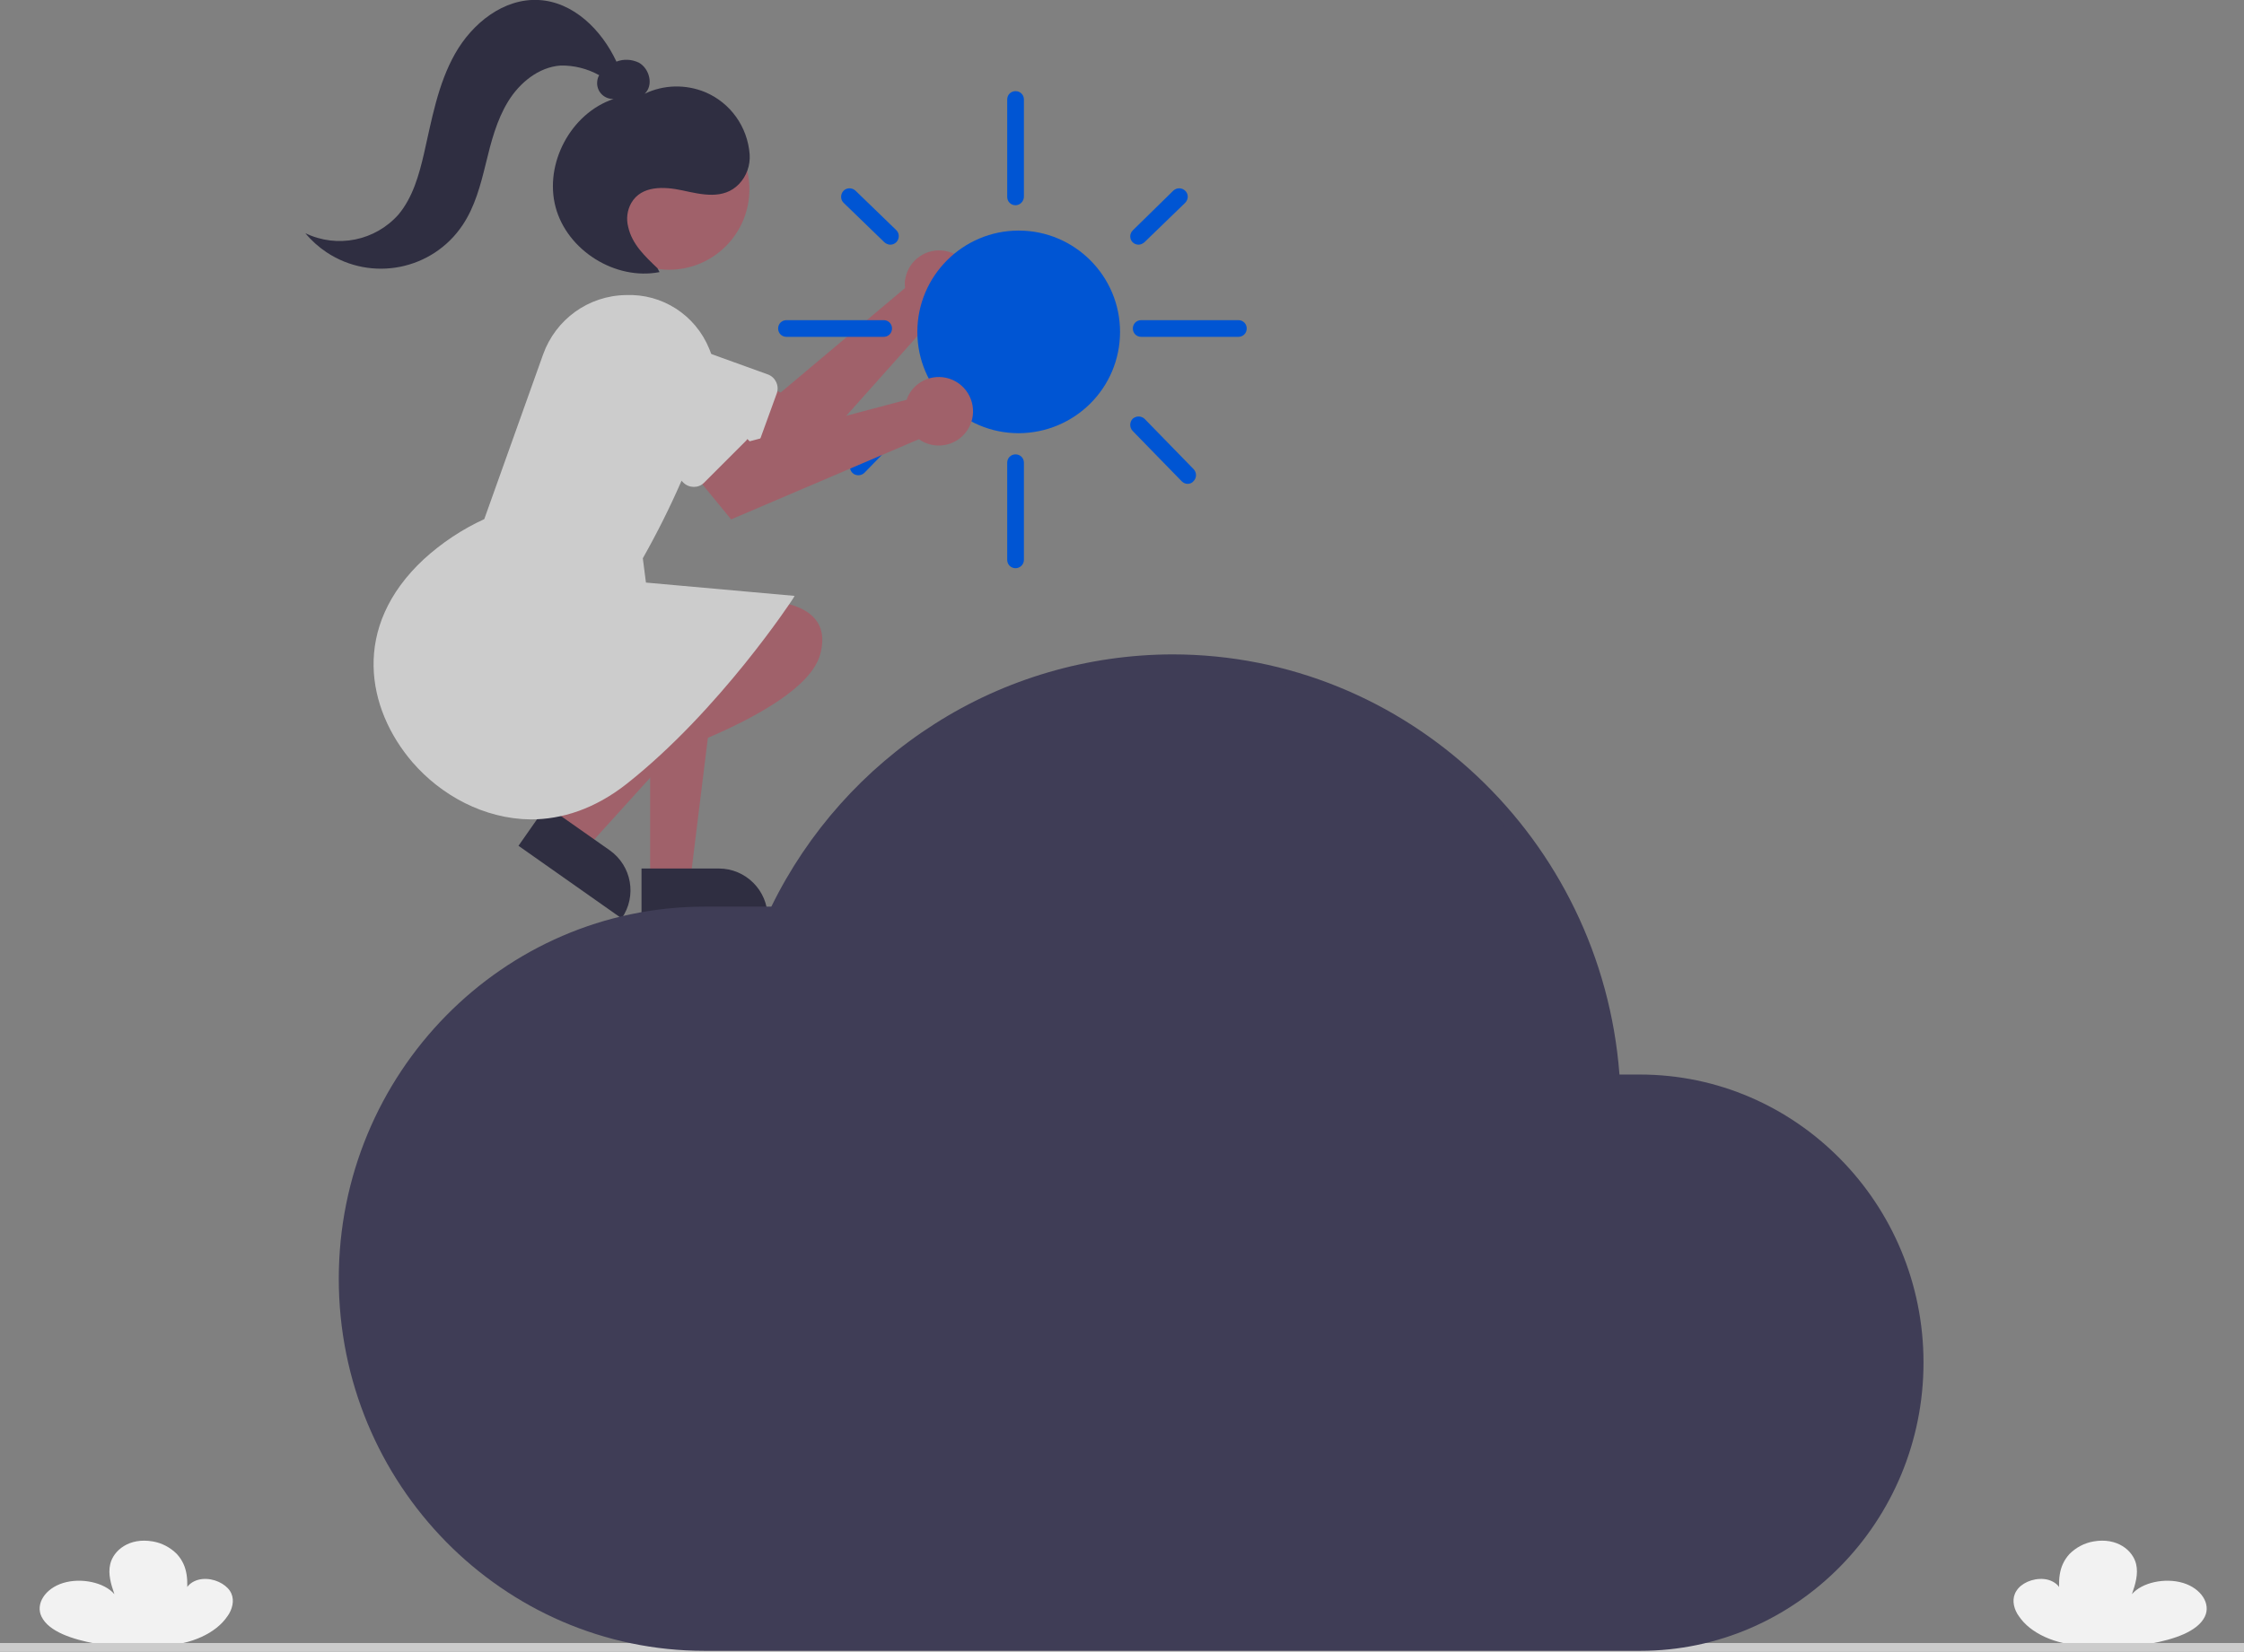 <?xml version="1.0" encoding="utf-8"?>
<!-- Generator: Adobe Illustrator 27.0.0, SVG Export Plug-In . SVG Version: 6.00 Build 0)  -->
<svg version="1.1" id="Livello_1" xmlns="http://www.w3.org/2000/svg" xmlns:xlink="http://www.w3.org/1999/xlink" x="0px" y="0px"
	 viewBox="0 0 859.1 632.7" style="enable-background:new 0 0 859.1 632.7;" xml:space="preserve">
<rect x="0" y="0" width="859.1" height="632.7" fill="#808080" stroke="none"/>
<style type="text/css">
	.st0{fill:#F2F2F2;}
	.st1{fill:#CCCCCC;}
	.st2{fill:#A0616A;}
	.st3{fill:#2F2E41;}
	.st4{fill:#0055D3;}
	.st5{fill:#3F3D56;}
</style>
<path id="bf948e58-f613-467a-9468-983dc892a127-129" class="st0" d="M797.5,630.2c-10.6-0.4-20.2-4.7-24.6-11.3
	c-0.2-0.3-0.4-0.6-0.6-0.9c-1.6-2.8-2.1-6.1-0.3-8.8c1.7-2.8,6.1-4.9,10.5-4.5s7.8,3.9,6,6.7c-0.4-5.6-0.7-11.4,3.8-16.3
	c2.5-2.5,5.7-4.2,9.2-4.8c9.1-1.6,15.1,3.5,16.3,8.7c0.9,3.8-0.3,7.7-1.6,11.5c3.8-4.5,12.7-6.4,19.6-4.3s10.7,8,8.3,12.9
	c-2.8,5.8-12,8.7-20.5,10.3C816.4,630.6,805.8,630.6,797.5,630.2z"/>
<path id="b42aec13-b3c1-4211-a06e-06d70154504c-130" class="st0" d="M62.5,630.2c10.6-0.4,20.2-4.7,24.6-11.3
	c0.2-0.3,0.4-0.6,0.6-0.9c1.6-2.8,2.1-6.1,0.3-8.8s-6.1-4.9-10.5-4.5s-7.8,3.9-6,6.7c0.4-5.6,0.7-11.4-3.8-16.3
	c-2.5-2.5-5.7-4.2-9.2-4.8c-9.1-1.6-15.1,3.5-16.3,8.7c-0.9,3.8,0.3,7.7,1.6,11.5c-3.8-4.5-12.7-6.4-19.6-4.3s-10.7,8-8.3,12.9
	c2.8,5.8,12,8.7,20.5,10.3C43.6,630.6,54.2,630.6,62.5,630.2z"/>
<rect id="ff921942-c1a5-4092-8e51-cfff0188952a" y="629.2" class="st1" width="859.1" height="3.4"/>
<path id="a8ec5313-8437-40fa-9ae6-49ad9c080ae2-131" class="st2" d="M346.4,108.2c0,0.7,0,1.4,0.1,2.1l-47.6,40l-14.2-5.1
	l-10.6,20.4l31,14.8l52.1-58.4c7.1,1.3,14-3.4,15.3-10.6c1.3-7.1-3.4-14-10.6-15.3c-7.1-1.3-14,3.4-15.3,10.6
	C346.5,107.1,346.4,107.7,346.4,108.2L346.4,108.2z"/>
<path id="b5ad9c77-52a4-4655-bf33-f0307720c346-132" class="st1" d="M282.5,175.3l-46-16.6c-8.8-3.2-13.3-12.9-10.2-21.7
	s12.9-13.3,21.7-10.2l46,16.6c2.9,1.1,4.4,4.3,3.4,7.2l0,0l-7.7,21.2C288.7,174.8,285.5,176.4,282.5,175.3L282.5,175.3z"/>
<path id="ee570c5a-79aa-496e-9580-2e913ce96aae-133" class="st2" d="M248.9,337h15.4l7.3-59.3h-22.7L248.9,337z"/>
<path id="ab71c019-c25e-46eb-a51f-1c429aa2c12d-134" class="st3" d="M293.9,351.3l-48.3,0l0-18.7l29.6,0
	C285.5,332.6,293.9,341,293.9,351.3L293.9,351.3z"/>
<path id="f36d9583-efe1-4c6b-b146-57ada20cd73c-135" class="st2" d="M210.9,317.1l12.6,8.8l40.1-44.3l-18.6-13L210.9,317.1z"/>
<path id="efce1b5c-13fd-487e-9a00-7bbfe0293cc7-136" class="st3" d="M238,351.7l-39.5-27.8l10.7-15.3l24.2,17
	C241.9,331.6,243.9,343.2,238,351.7L238,351.7L238,351.7z"/>
<path id="b962c087-78c3-438a-b2f2-2ecccfec7131-137" class="st2" d="M282.5,230.2c0,0,38.3-4.5,31.5,20.4S230.4,297,230.4,297
	L282.5,230.2z"/>
<circle id="b4ce5f2d-2188-4402-bc9c-1bcfffccb703" class="st2" cx="256.1" cy="72.5" r="30.8"/>
<path id="bec54b22-7d61-4f61-9a6e-d6909ce0cfb7-138" class="st1" d="M157.9,291.9c-17.5-20.4-23.6-51.7,4.3-77.7
	c6.9-6.3,14.7-11.5,23.2-15.4l22.5-63c4.8-13.5,17.4-22.6,31.7-22.8c13.9-0.6,26.6,7.6,31.9,20.5c2.7,6.4,3.1,13.6,0.9,20.2
	c-6.7,20.9-15.5,41-26.3,60.1l1.2,9.3l56.9,5.1l-0.5,0.9c-0.3,0.5-28.1,42.9-63.8,71.1c-12.2,9.6-24.8,13.6-36.7,13.6
	C185.2,313.6,168.8,304.5,157.9,291.9z"/>
<path id="f5e0fb0e-7954-451a-aeef-f3006d7ce30b-139" class="st3" d="M152.6,82.1c5.4-6.5,7.8-15,9.7-23.2c3-13.1,5.3-26.6,11.9-38.3
	S192.8-0.7,206.2,0c13.3,0.7,24.1,11.4,29.8,23.6c2.8-1.1,5.9-0.9,8.6,0.4c4.1,2.3,5.7,8.7,2.2,11.9c7.3-3.5,15.7-3.7,23.2-0.6
	c9.7,4.1,16.2,13.3,17,23.8c0.3,4.2-1.2,8.4-4.1,11.4c-5.9,6.1-14.3,4-21.7,2.4c-7-1.5-15.6-1.9-19.5,4.8c-1.6,2.8-2,6.1-1.2,9.2
	c1.5,6.7,6.5,11.3,11.2,15.8l0.8,1.5c-16.9,3.3-35.4-8.3-39.8-24.9s5.8-35.9,22.2-41.4l0,0c-3.4,0.1-6.2-2.5-6.3-5.9
	c0-1.1,0.2-2.3,0.8-3.2c-4.5-2.5-9.6-3.8-14.8-3.7c-8.4,0.6-15.7,6.6-20.1,13.8S188,54.4,186,62.6s-4.2,16.6-8.9,23.6
	c-11.5,17.2-34.8,21.9-52.1,10.4c-3-2-5.8-4.5-8.1-7.3C129.1,95.2,143.7,92.2,152.6,82.1z"/>
<path class="st4" d="M390,165.9c-21.4,0-38.8-17.4-38.8-38.8c0-21.4,17.4-38.8,38.8-38.8c21.4,0,38.8,17.4,38.8,38.8
	C428.8,148.5,411.5,165.8,390,165.9z"/>
<path class="st4" d="M390,94.7c-17.9,0-32.3,14.5-32.3,32.3s14.5,32.3,32.3,32.3s32.3-14.5,32.3-32.3v0
	C422.3,109.2,407.9,94.7,390,94.7L390,94.7z"/>
<path class="st4" d="M388.8,78.6c-1.8,0-3.2-1.4-3.2-3.2V38.1c0-1.8,1.4-3.2,3.2-3.2s3.2,1.4,3.2,3.2v37.2
	C392,77.1,390.5,78.6,388.8,78.6z"/>
<path class="st4" d="M338.3,129h-37.2c-1.8,0-3.2-1.4-3.2-3.2s1.4-3.2,3.2-3.2h37.2c1.8,0,3.2,1.4,3.2,3.2S340.1,129,338.3,129z"/>
<path class="st4" d="M474.1,129h-37.2c-1.8,0-3.2-1.4-3.2-3.2s1.4-3.2,3.2-3.2h37.2c1.8,0,3.2,1.4,3.2,3.2S475.9,129,474.1,129z"/>
<path class="st4" d="M435.9,93.7c-1.8,0-3.2-1.4-3.2-3.2c0-0.9,0.4-1.7,1-2.3L449.2,73c1.3-1.2,3.3-1.2,4.6,0.1s1.2,3.3-0.1,4.6
	c0,0,0,0,0,0l-15.6,15.1C437.5,93.3,436.7,93.7,435.9,93.7z"/>
<path class="st4" d="M340.9,93.7c-0.8,0-1.6-0.3-2.3-0.9l-15.6-15.1c-1.3-1.2-1.3-3.3-0.1-4.6c1.2-1.3,3.3-1.3,4.6-0.1c0,0,0,0,0,0
	l15.6,15.1c1.3,1.2,1.3,3.3,0.1,4.6C342.6,93.3,341.8,93.7,340.9,93.7L340.9,93.7z"/>
<path class="st4" d="M328.6,182c-1.8,0-3.2-1.4-3.2-3.2c0-0.8,0.3-1.6,0.9-2.3l15.6-16c1.2-1.3,3.3-1.3,4.6-0.1
	c1.3,1.2,1.3,3.3,0.1,4.6l0,0l-15.6,16C330.3,181.7,329.5,182,328.6,182z"/>
<path class="st4" d="M454.7,185.3c-0.9,0-1.7-0.4-2.3-1L433.6,165c-1.2-1.3-1.2-3.3,0-4.6c1.3-1.2,3.3-1.2,4.6,0c0,0,0,0,0,0
	l18.8,19.3c1.2,1.3,1.2,3.3-0.1,4.6C456.4,184.9,455.6,185.3,454.7,185.3L454.7,185.3z"/>
<path class="st4" d="M388.8,217.6c-1.8,0-3.2-1.4-3.2-3.2v-37.2c0-1.8,1.4-3.2,3.2-3.2s3.2,1.4,3.2,3.2l0,0v37.2
	C392,216.2,390.5,217.6,388.8,217.6z"/>
<path id="b0998da5-27dc-40b2-8d45-277f647e44e1-140" class="st2" d="M347.9,151.2c-0.3,0.6-0.6,1.2-0.8,1.9L287,169l-10.7-10.7
	l-18.2,14l21.8,26.6l71.9-30.7c5.9,4.2,14.1,2.8,18.3-3.1c4.2-5.9,2.8-14.1-3.1-18.3c-5.9-4.2-14.1-2.8-18.3,3.1
	C348.5,150.3,348.2,150.7,347.9,151.2L347.9,151.2z"/>
<path id="a2d8cb05-8bad-48ca-a39c-34dd34963d12-141" class="st1" d="M261.6,184.8l-34.6-34.6c-6.6-6.6-6.6-17.3,0-23.9
	c6.6-6.6,17.3-6.6,23.9,0c0,0,0,0,0,0l0,0l34.6,34.6c2.2,2.2,2.2,5.8,0,8l0,0l-16,16C267.4,187,263.8,187,261.6,184.8L261.6,184.8z"
	/>
<g>
	<path class="st5" d="M627.9,632.2H269.8c-77.3,0-140.1-63.9-140.1-142.5s62.8-142.5,140.1-142.5h25.5c14-28.6,35.6-52.8,62.4-69.9
		c27.2-17.4,58.8-26.6,91.1-26.7c89.6,0,164.3,70.5,171.2,160.9h7.8c59.9,0,108.6,49.5,108.6,110.3S687.8,632.2,627.9,632.2z"/>
</g>
<g>
	<path class="st5" d="M269.8,353.2c-73.9,0-134.1,61.2-134.1,136.5c0,75.2,60.2,136.5,134.1,136.5h358.1
		c56.6,0,102.6-46.8,102.6-104.3s-46-104.3-102.6-104.3h-13.4l-0.2-2.8c-5.4-88.7-78.1-158.1-165.4-158.1
		c-62.9,0-121.4,37.2-149,94.8l-0.8,1.7H269.8z"/>
</g>
</svg>
